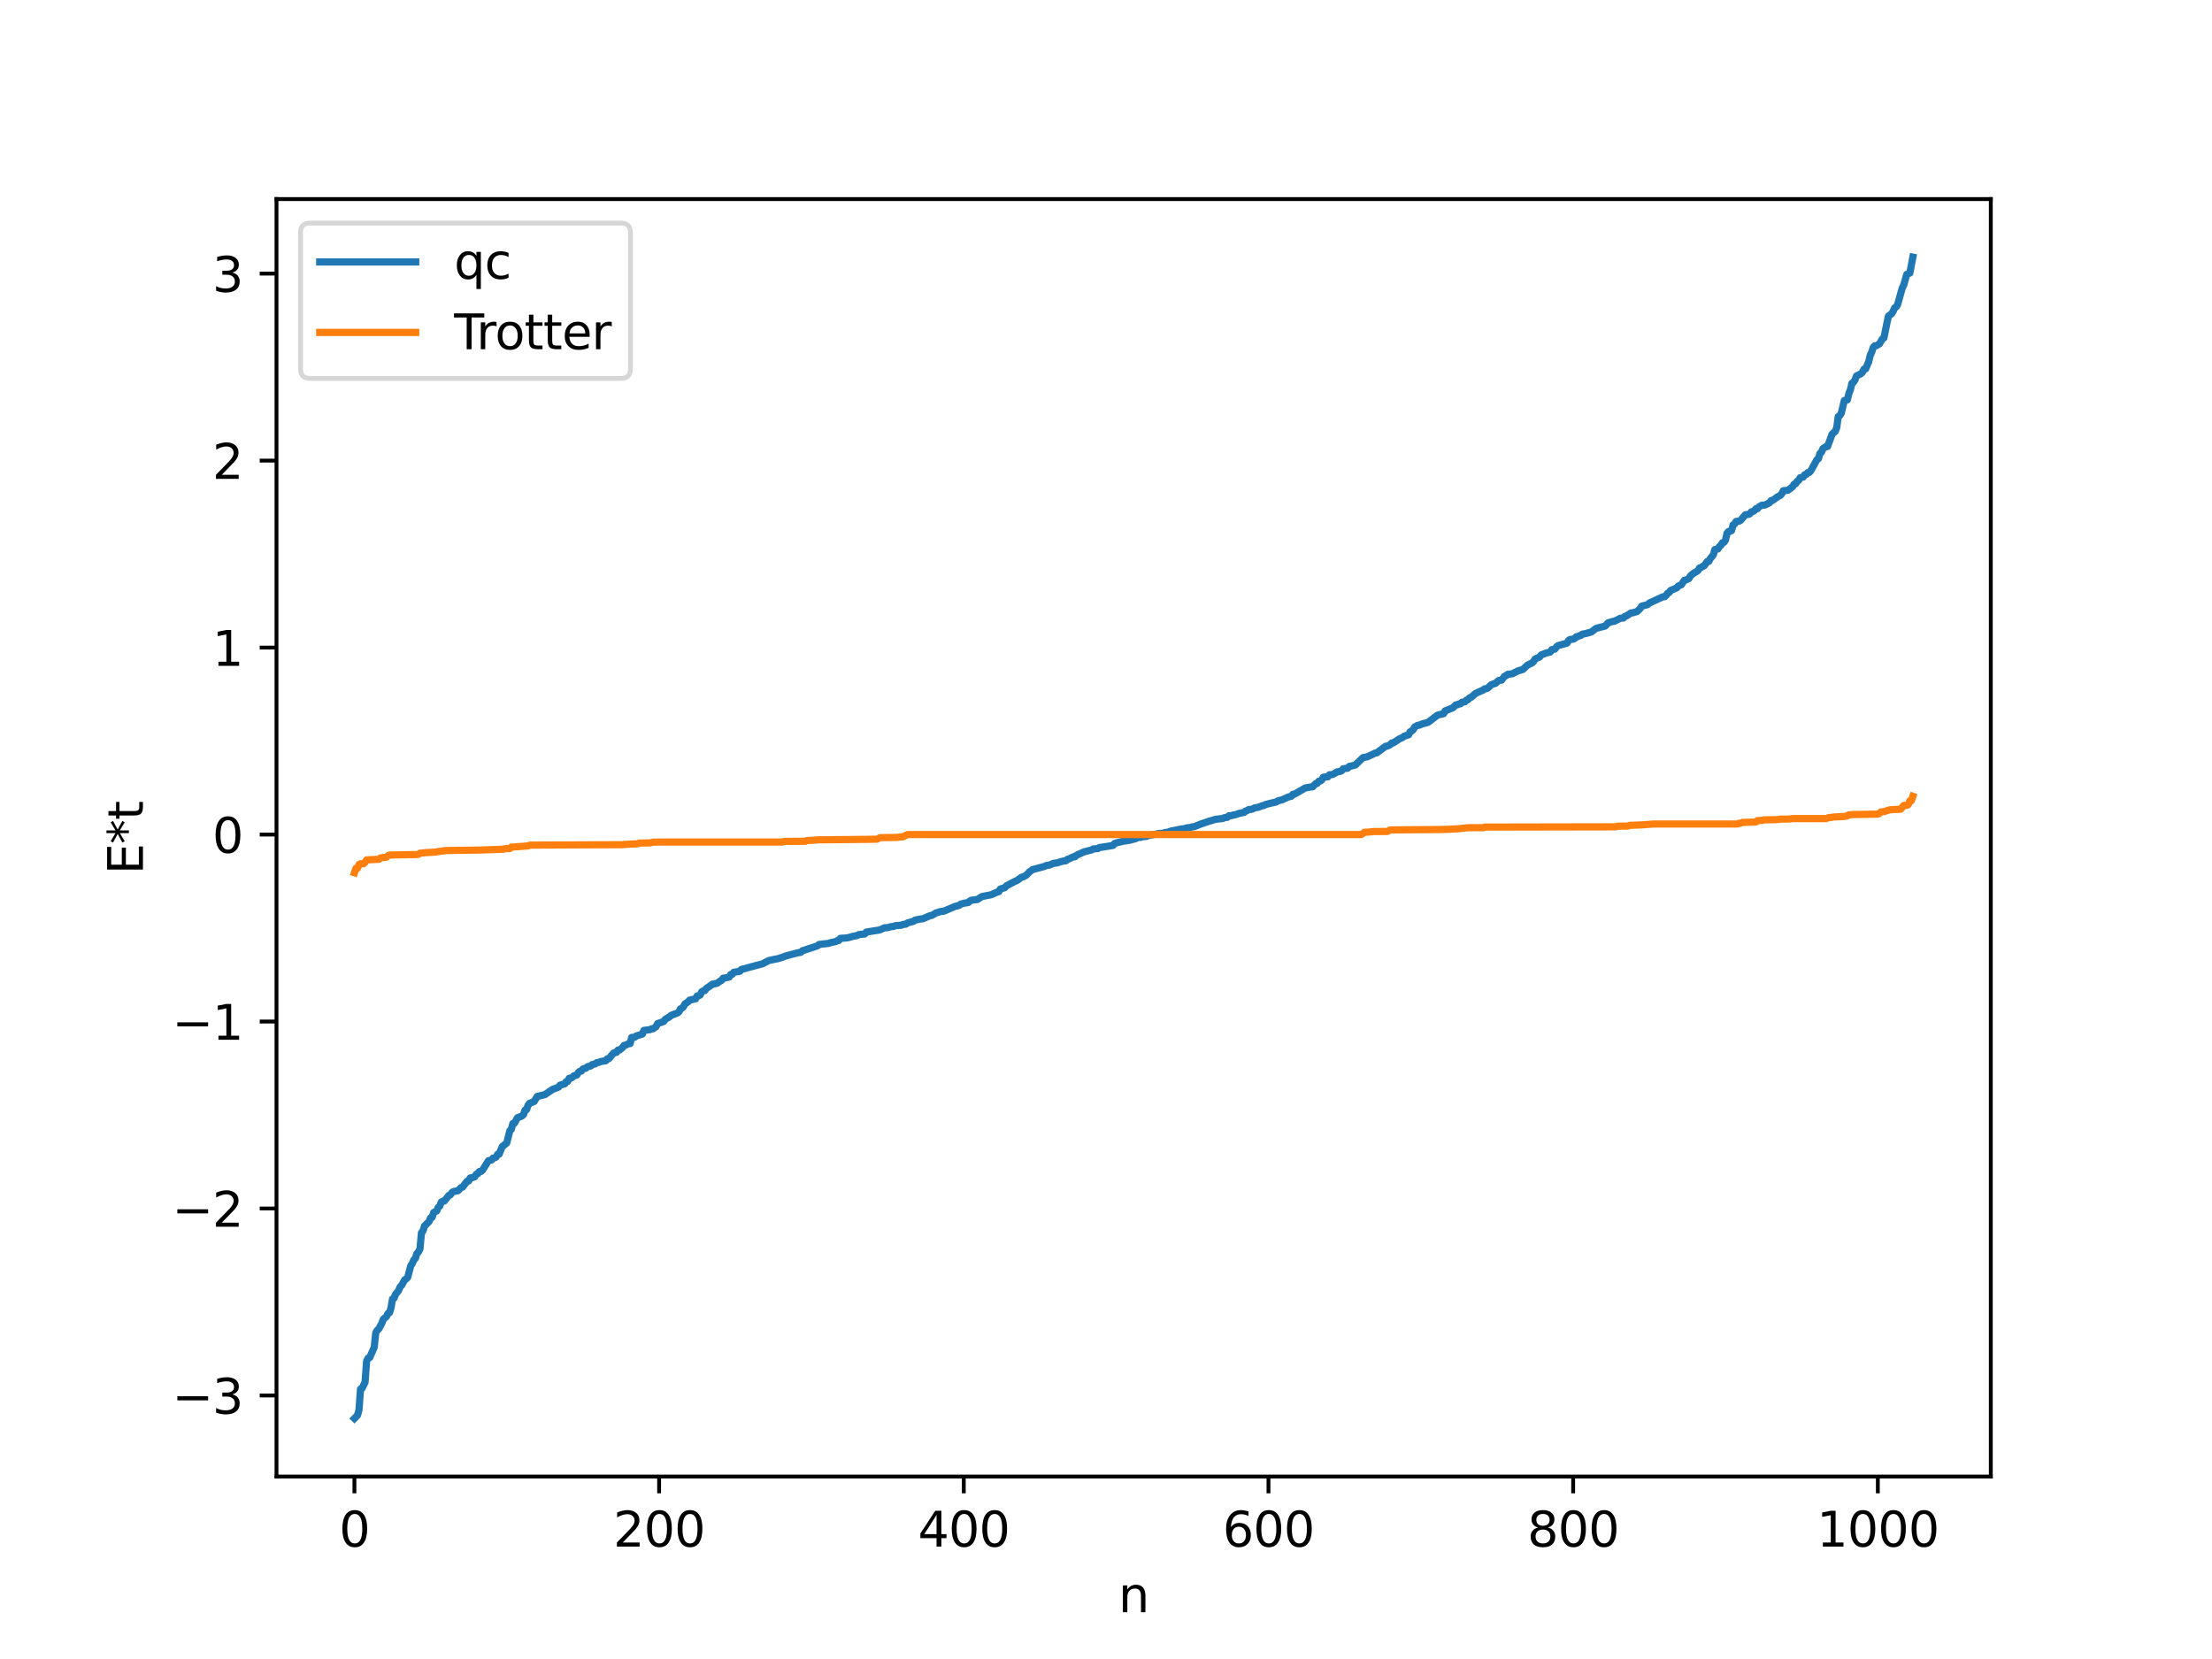 <?xml version="1.0" encoding="utf-8" standalone="no"?>
<!DOCTYPE svg PUBLIC "-//W3C//DTD SVG 1.1//EN"
  "http://www.w3.org/Graphics/SVG/1.1/DTD/svg11.dtd">
<svg xmlns:xlink="http://www.w3.org/1999/xlink" width="460.8pt" height="345.6pt" viewBox="0 0 460.8 345.6" xmlns="http://www.w3.org/2000/svg" version="1.1">
 <defs>
  <style type="text/css">*{stroke-linejoin: round; stroke-linecap: butt}</style>
 </defs>
 <g id="figure_1">
  <g id="patch_1">
   <path d="M 0 345.6 
L 460.8 345.6 
L 460.8 0 
L 0 0 
z
" style="fill: #ffffff"/>
  </g>
  <g id="axes_1">
   <g id="patch_2">
    <path d="M 57.6 307.584 
L 414.72 307.584 
L 414.72 41.472 
L 57.6 41.472 
z
" style="fill: #ffffff"/>
   </g>
   <g id="matplotlib.axis_1">
    <g id="xtick_1">
     <g id="line2d_1">
      <defs>
       <path id="ma88aa7aae5" d="M 0 0 
L 0 3.5 
" style="stroke: #000000; stroke-width: 0.8"/>
      </defs>
      <g>
       <use xlink:href="#ma88aa7aae5" x="73.833" y="307.584" style="stroke: #000000; stroke-width: 0.8"/>
      </g>
     </g>
     <g id="text_1">
      <!-- 0 -->
      <g transform="translate(70.651 322.182) scale(0.1 -0.1)">
       <defs>
        <path id="DejaVuSans-30" d="M 2034 4250 
Q 1547 4250 1301 3770 
Q 1056 3291 1056 2328 
Q 1056 1369 1301 889 
Q 1547 409 2034 409 
Q 2525 409 2770 889 
Q 3016 1369 3016 2328 
Q 3016 3291 2770 3770 
Q 2525 4250 2034 4250 
z
M 2034 4750 
Q 2819 4750 3233 4129 
Q 3647 3509 3647 2328 
Q 3647 1150 3233 529 
Q 2819 -91 2034 -91 
Q 1250 -91 836 529 
Q 422 1150 422 2328 
Q 422 3509 836 4129 
Q 1250 4750 2034 4750 
z
" transform="scale(0.016)"/>
       </defs>
       <use xlink:href="#DejaVuSans-30"/>
      </g>
     </g>
    </g>
    <g id="xtick_2">
     <g id="line2d_2">
      <g>
       <use xlink:href="#ma88aa7aae5" x="137.304" y="307.584" style="stroke: #000000; stroke-width: 0.8"/>
      </g>
     </g>
     <g id="text_2">
      <!-- 200 -->
      <g transform="translate(127.76 322.182) scale(0.1 -0.1)">
       <defs>
        <path id="DejaVuSans-32" d="M 1228 531 
L 3431 531 
L 3431 0 
L 469 0 
L 469 531 
Q 828 903 1448 1529 
Q 2069 2156 2228 2338 
Q 2531 2678 2651 2914 
Q 2772 3150 2772 3378 
Q 2772 3750 2511 3984 
Q 2250 4219 1831 4219 
Q 1534 4219 1204 4116 
Q 875 4013 500 3803 
L 500 4441 
Q 881 4594 1212 4672 
Q 1544 4750 1819 4750 
Q 2544 4750 2975 4387 
Q 3406 4025 3406 3419 
Q 3406 3131 3298 2873 
Q 3191 2616 2906 2266 
Q 2828 2175 2409 1742 
Q 1991 1309 1228 531 
z
" transform="scale(0.016)"/>
       </defs>
       <use xlink:href="#DejaVuSans-32"/>
       <use xlink:href="#DejaVuSans-30" x="63.623"/>
       <use xlink:href="#DejaVuSans-30" x="127.246"/>
      </g>
     </g>
    </g>
    <g id="xtick_3">
     <g id="line2d_3">
      <g>
       <use xlink:href="#ma88aa7aae5" x="200.775" y="307.584" style="stroke: #000000; stroke-width: 0.8"/>
      </g>
     </g>
     <g id="text_3">
      <!-- 400 -->
      <g transform="translate(191.231 322.182) scale(0.1 -0.1)">
       <defs>
        <path id="DejaVuSans-34" d="M 2419 4116 
L 825 1625 
L 2419 1625 
L 2419 4116 
z
M 2253 4666 
L 3047 4666 
L 3047 1625 
L 3713 1625 
L 3713 1100 
L 3047 1100 
L 3047 0 
L 2419 0 
L 2419 1100 
L 313 1100 
L 313 1709 
L 2253 4666 
z
" transform="scale(0.016)"/>
       </defs>
       <use xlink:href="#DejaVuSans-34"/>
       <use xlink:href="#DejaVuSans-30" x="63.623"/>
       <use xlink:href="#DejaVuSans-30" x="127.246"/>
      </g>
     </g>
    </g>
    <g id="xtick_4">
     <g id="line2d_4">
      <g>
       <use xlink:href="#ma88aa7aae5" x="264.246" y="307.584" style="stroke: #000000; stroke-width: 0.8"/>
      </g>
     </g>
     <g id="text_4">
      <!-- 600 -->
      <g transform="translate(254.702 322.182) scale(0.1 -0.1)">
       <defs>
        <path id="DejaVuSans-36" d="M 2113 2584 
Q 1688 2584 1439 2293 
Q 1191 2003 1191 1497 
Q 1191 994 1439 701 
Q 1688 409 2113 409 
Q 2538 409 2786 701 
Q 3034 994 3034 1497 
Q 3034 2003 2786 2293 
Q 2538 2584 2113 2584 
z
M 3366 4563 
L 3366 3988 
Q 3128 4100 2886 4159 
Q 2644 4219 2406 4219 
Q 1781 4219 1451 3797 
Q 1122 3375 1075 2522 
Q 1259 2794 1537 2939 
Q 1816 3084 2150 3084 
Q 2853 3084 3261 2657 
Q 3669 2231 3669 1497 
Q 3669 778 3244 343 
Q 2819 -91 2113 -91 
Q 1303 -91 875 529 
Q 447 1150 447 2328 
Q 447 3434 972 4092 
Q 1497 4750 2381 4750 
Q 2619 4750 2861 4703 
Q 3103 4656 3366 4563 
z
" transform="scale(0.016)"/>
       </defs>
       <use xlink:href="#DejaVuSans-36"/>
       <use xlink:href="#DejaVuSans-30" x="63.623"/>
       <use xlink:href="#DejaVuSans-30" x="127.246"/>
      </g>
     </g>
    </g>
    <g id="xtick_5">
     <g id="line2d_5">
      <g>
       <use xlink:href="#ma88aa7aae5" x="327.717" y="307.584" style="stroke: #000000; stroke-width: 0.8"/>
      </g>
     </g>
     <g id="text_5">
      <!-- 800 -->
      <g transform="translate(318.173 322.182) scale(0.1 -0.1)">
       <defs>
        <path id="DejaVuSans-38" d="M 2034 2216 
Q 1584 2216 1326 1975 
Q 1069 1734 1069 1313 
Q 1069 891 1326 650 
Q 1584 409 2034 409 
Q 2484 409 2743 651 
Q 3003 894 3003 1313 
Q 3003 1734 2745 1975 
Q 2488 2216 2034 2216 
z
M 1403 2484 
Q 997 2584 770 2862 
Q 544 3141 544 3541 
Q 544 4100 942 4425 
Q 1341 4750 2034 4750 
Q 2731 4750 3128 4425 
Q 3525 4100 3525 3541 
Q 3525 3141 3298 2862 
Q 3072 2584 2669 2484 
Q 3125 2378 3379 2068 
Q 3634 1759 3634 1313 
Q 3634 634 3220 271 
Q 2806 -91 2034 -91 
Q 1263 -91 848 271 
Q 434 634 434 1313 
Q 434 1759 690 2068 
Q 947 2378 1403 2484 
z
M 1172 3481 
Q 1172 3119 1398 2916 
Q 1625 2713 2034 2713 
Q 2441 2713 2670 2916 
Q 2900 3119 2900 3481 
Q 2900 3844 2670 4047 
Q 2441 4250 2034 4250 
Q 1625 4250 1398 4047 
Q 1172 3844 1172 3481 
z
" transform="scale(0.016)"/>
       </defs>
       <use xlink:href="#DejaVuSans-38"/>
       <use xlink:href="#DejaVuSans-30" x="63.623"/>
       <use xlink:href="#DejaVuSans-30" x="127.246"/>
      </g>
     </g>
    </g>
    <g id="xtick_6">
     <g id="line2d_6">
      <g>
       <use xlink:href="#ma88aa7aae5" x="391.188" y="307.584" style="stroke: #000000; stroke-width: 0.8"/>
      </g>
     </g>
     <g id="text_6">
      <!-- 1000 -->
      <g transform="translate(378.463 322.182) scale(0.1 -0.1)">
       <defs>
        <path id="DejaVuSans-31" d="M 794 531 
L 1825 531 
L 1825 4091 
L 703 3866 
L 703 4441 
L 1819 4666 
L 2450 4666 
L 2450 531 
L 3481 531 
L 3481 0 
L 794 0 
L 794 531 
z
" transform="scale(0.016)"/>
       </defs>
       <use xlink:href="#DejaVuSans-31"/>
       <use xlink:href="#DejaVuSans-30" x="63.623"/>
       <use xlink:href="#DejaVuSans-30" x="127.246"/>
       <use xlink:href="#DejaVuSans-30" x="190.869"/>
      </g>
     </g>
    </g>
    <g id="text_7">
     <!-- n -->
     <g transform="translate(232.991 335.861) scale(0.1 -0.1)">
      <defs>
       <path id="DejaVuSans-6e" d="M 3513 2113 
L 3513 0 
L 2938 0 
L 2938 2094 
Q 2938 2591 2744 2837 
Q 2550 3084 2163 3084 
Q 1697 3084 1428 2787 
Q 1159 2491 1159 1978 
L 1159 0 
L 581 0 
L 581 3500 
L 1159 3500 
L 1159 2956 
Q 1366 3272 1645 3428 
Q 1925 3584 2291 3584 
Q 2894 3584 3203 3211 
Q 3513 2838 3513 2113 
z
" transform="scale(0.016)"/>
      </defs>
      <use xlink:href="#DejaVuSans-6e"/>
     </g>
    </g>
   </g>
   <g id="matplotlib.axis_2">
    <g id="ytick_1">
     <g id="line2d_7">
      <defs>
       <path id="m12b91a47af" d="M 0 0 
L -3.5 0 
" style="stroke: #000000; stroke-width: 0.8"/>
      </defs>
      <g>
       <use xlink:href="#m12b91a47af" x="57.6" y="290.704" style="stroke: #000000; stroke-width: 0.8"/>
      </g>
     </g>
     <g id="text_8">
      <!-- −3 -->
      <g transform="translate(35.858 294.503) scale(0.1 -0.1)">
       <defs>
        <path id="DejaVuSans-2212" d="M 678 2272 
L 4684 2272 
L 4684 1741 
L 678 1741 
L 678 2272 
z
" transform="scale(0.016)"/>
        <path id="DejaVuSans-33" d="M 2597 2516 
Q 3050 2419 3304 2112 
Q 3559 1806 3559 1356 
Q 3559 666 3084 287 
Q 2609 -91 1734 -91 
Q 1441 -91 1130 -33 
Q 819 25 488 141 
L 488 750 
Q 750 597 1062 519 
Q 1375 441 1716 441 
Q 2309 441 2620 675 
Q 2931 909 2931 1356 
Q 2931 1769 2642 2001 
Q 2353 2234 1838 2234 
L 1294 2234 
L 1294 2753 
L 1863 2753 
Q 2328 2753 2575 2939 
Q 2822 3125 2822 3475 
Q 2822 3834 2567 4026 
Q 2313 4219 1838 4219 
Q 1578 4219 1281 4162 
Q 984 4106 628 3988 
L 628 4550 
Q 988 4650 1302 4700 
Q 1616 4750 1894 4750 
Q 2613 4750 3031 4423 
Q 3450 4097 3450 3541 
Q 3450 3153 3228 2886 
Q 3006 2619 2597 2516 
z
" transform="scale(0.016)"/>
       </defs>
       <use xlink:href="#DejaVuSans-2212"/>
       <use xlink:href="#DejaVuSans-33" x="83.789"/>
      </g>
     </g>
    </g>
    <g id="ytick_2">
     <g id="line2d_8">
      <g>
       <use xlink:href="#m12b91a47af" x="57.6" y="251.754" style="stroke: #000000; stroke-width: 0.8"/>
      </g>
     </g>
     <g id="text_9">
      <!-- −2 -->
      <g transform="translate(35.858 255.553) scale(0.1 -0.1)">
       <use xlink:href="#DejaVuSans-2212"/>
       <use xlink:href="#DejaVuSans-32" x="83.789"/>
      </g>
     </g>
    </g>
    <g id="ytick_3">
     <g id="line2d_9">
      <g>
       <use xlink:href="#m12b91a47af" x="57.6" y="212.803" style="stroke: #000000; stroke-width: 0.8"/>
      </g>
     </g>
     <g id="text_10">
      <!-- −1 -->
      <g transform="translate(35.858 216.603) scale(0.1 -0.1)">
       <use xlink:href="#DejaVuSans-2212"/>
       <use xlink:href="#DejaVuSans-31" x="83.789"/>
      </g>
     </g>
    </g>
    <g id="ytick_4">
     <g id="line2d_10">
      <g>
       <use xlink:href="#m12b91a47af" x="57.6" y="173.853" style="stroke: #000000; stroke-width: 0.8"/>
      </g>
     </g>
     <g id="text_11">
      <!-- 0 -->
      <g transform="translate(44.237 177.652) scale(0.1 -0.1)">
       <use xlink:href="#DejaVuSans-30"/>
      </g>
     </g>
    </g>
    <g id="ytick_5">
     <g id="line2d_11">
      <g>
       <use xlink:href="#m12b91a47af" x="57.6" y="134.903" style="stroke: #000000; stroke-width: 0.8"/>
      </g>
     </g>
     <g id="text_12">
      <!-- 1 -->
      <g transform="translate(44.237 138.702) scale(0.1 -0.1)">
       <use xlink:href="#DejaVuSans-31"/>
      </g>
     </g>
    </g>
    <g id="ytick_6">
     <g id="line2d_12">
      <g>
       <use xlink:href="#m12b91a47af" x="57.6" y="95.953" style="stroke: #000000; stroke-width: 0.8"/>
      </g>
     </g>
     <g id="text_13">
      <!-- 2 -->
      <g transform="translate(44.237 99.752) scale(0.1 -0.1)">
       <use xlink:href="#DejaVuSans-32"/>
      </g>
     </g>
    </g>
    <g id="ytick_7">
     <g id="line2d_13">
      <g>
       <use xlink:href="#m12b91a47af" x="57.6" y="57.002" style="stroke: #000000; stroke-width: 0.8"/>
      </g>
     </g>
     <g id="text_14">
      <!-- 3 -->
      <g transform="translate(44.237 60.801) scale(0.1 -0.1)">
       <use xlink:href="#DejaVuSans-33"/>
      </g>
     </g>
    </g>
    <g id="text_15">
     <!-- E*t -->
     <g transform="translate(29.778 182.148) rotate(-90) scale(0.1 -0.1)">
      <defs>
       <path id="DejaVuSans-45" d="M 628 4666 
L 3578 4666 
L 3578 4134 
L 1259 4134 
L 1259 2753 
L 3481 2753 
L 3481 2222 
L 1259 2222 
L 1259 531 
L 3634 531 
L 3634 0 
L 628 0 
L 628 4666 
z
" transform="scale(0.016)"/>
       <path id="DejaVuSans-2a" d="M 3009 3897 
L 1888 3291 
L 3009 2681 
L 2828 2375 
L 1778 3009 
L 1778 1831 
L 1422 1831 
L 1422 3009 
L 372 2375 
L 191 2681 
L 1313 3291 
L 191 3897 
L 372 4206 
L 1422 3572 
L 1422 4750 
L 1778 4750 
L 1778 3572 
L 2828 4206 
L 3009 3897 
z
" transform="scale(0.016)"/>
       <path id="DejaVuSans-74" d="M 1172 4494 
L 1172 3500 
L 2356 3500 
L 2356 3053 
L 1172 3053 
L 1172 1153 
Q 1172 725 1289 603 
Q 1406 481 1766 481 
L 2356 481 
L 2356 0 
L 1766 0 
Q 1100 0 847 248 
Q 594 497 594 1153 
L 594 3053 
L 172 3053 
L 172 3500 
L 594 3500 
L 594 4494 
L 1172 4494 
z
" transform="scale(0.016)"/>
      </defs>
      <use xlink:href="#DejaVuSans-45"/>
      <use xlink:href="#DejaVuSans-2a" x="63.184"/>
      <use xlink:href="#DejaVuSans-74" x="113.184"/>
     </g>
    </g>
   </g>
   <g id="line2d_14">
    <path d="M 73.833 295.488 
L 74.467 294.832 
L 74.785 293.732 
L 75.102 289.364 
L 75.42 289.223 
L 76.054 287.927 
L 76.372 283.547 
L 76.689 282.911 
L 77.006 282.827 
L 77.958 280.674 
L 78.276 277.641 
L 78.593 277.095 
L 78.91 276.842 
L 79.545 275.658 
L 79.862 274.805 
L 80.497 274.278 
L 80.815 273.621 
L 81.132 273.472 
L 81.449 272.464 
L 81.767 270.589 
L 82.084 270.446 
L 82.401 269.616 
L 83.036 268.852 
L 83.353 268.072 
L 83.671 267.753 
L 84.305 266.613 
L 84.623 266.42 
L 84.94 266.068 
L 85.575 263.645 
L 85.892 263.22 
L 86.21 262.456 
L 86.527 262.144 
L 86.844 261.131 
L 87.162 260.811 
L 87.479 260.217 
L 87.796 256.821 
L 88.114 256.432 
L 88.431 255.413 
L 89.383 254.467 
L 89.7 253.698 
L 90.018 253.594 
L 90.335 252.599 
L 90.97 252.262 
L 91.287 251.538 
L 91.605 251.264 
L 91.922 250.425 
L 92.239 250.225 
L 92.557 250.196 
L 93.509 249.017 
L 93.826 248.89 
L 94.143 248.43 
L 94.461 248.222 
L 95.413 248.044 
L 96.048 247.389 
L 96.365 247.302 
L 97.317 246.056 
L 97.634 246.012 
L 97.952 245.385 
L 98.269 245.374 
L 98.904 245.142 
L 99.221 244.61 
L 99.539 244.486 
L 99.856 244.053 
L 100.173 244.039 
L 100.491 243.8 
L 101.76 241.794 
L 102.395 241.654 
L 102.712 241.253 
L 103.029 241.203 
L 103.347 241.036 
L 103.664 240.459 
L 103.981 240.441 
L 104.616 238.877 
L 105.568 238.09 
L 106.203 235.553 
L 106.52 235.258 
L 106.838 234.052 
L 107.155 234.007 
L 107.79 232.853 
L 108.742 232.481 
L 109.059 232.177 
L 109.377 231.244 
L 109.694 231.171 
L 110.011 230.225 
L 110.329 229.836 
L 111.281 229.456 
L 111.915 228.409 
L 113.502 228.031 
L 115.089 226.955 
L 116.358 226.456 
L 116.676 226.055 
L 117.628 225.8 
L 117.945 225.328 
L 118.262 225.285 
L 118.58 224.619 
L 118.897 224.611 
L 119.215 224.446 
L 119.532 224.122 
L 120.167 223.947 
L 120.484 223.407 
L 120.801 223.165 
L 121.119 223.116 
L 121.436 222.684 
L 122.071 222.508 
L 122.388 222.21 
L 123.023 222.072 
L 123.34 221.784 
L 123.975 221.635 
L 124.292 221.377 
L 124.61 221.346 
L 125.244 221.11 
L 126.196 220.971 
L 126.514 220.569 
L 126.831 220.543 
L 127.466 219.777 
L 127.783 219.404 
L 128.1 219.248 
L 128.418 219.237 
L 128.735 218.754 
L 129.053 218.749 
L 129.687 218.215 
L 130.005 217.774 
L 130.322 217.725 
L 130.957 217.412 
L 131.274 217.394 
L 131.591 216.114 
L 132.226 216.077 
L 132.543 215.814 
L 133.813 215.417 
L 134.13 214.65 
L 135.4 214.5 
L 135.717 214.331 
L 136.034 214.325 
L 136.669 213.86 
L 136.986 213.242 
L 138.256 212.795 
L 138.573 212.353 
L 139.525 211.785 
L 139.843 211.493 
L 141.112 211.04 
L 141.429 210.786 
L 141.747 210.16 
L 142.064 210.023 
L 142.381 209.717 
L 142.699 209.125 
L 143.334 208.716 
L 143.651 208.349 
L 144.92 208.057 
L 145.238 207.464 
L 145.555 207.428 
L 145.872 207.266 
L 146.19 206.591 
L 146.507 206.405 
L 146.824 206.354 
L 147.142 205.906 
L 147.777 205.488 
L 148.411 205.022 
L 149.363 204.846 
L 149.998 204.389 
L 150.315 204.234 
L 150.633 203.789 
L 151.267 203.685 
L 151.902 203.536 
L 152.22 203.004 
L 152.537 202.967 
L 152.854 202.543 
L 154.124 202.339 
L 154.441 201.953 
L 158.884 200.764 
L 160.153 200.096 
L 161.423 199.824 
L 162.058 199.707 
L 163.01 199.403 
L 163.644 199.159 
L 165.231 198.735 
L 166.183 198.486 
L 166.818 198.39 
L 167.135 198.071 
L 170.309 197.029 
L 170.626 196.748 
L 171.578 196.633 
L 172.53 196.533 
L 173.165 196.335 
L 174.117 196.147 
L 174.434 195.943 
L 174.752 195.914 
L 175.069 195.475 
L 176.339 195.395 
L 176.973 195.267 
L 177.608 195.074 
L 178.56 194.886 
L 178.877 194.696 
L 180.147 194.568 
L 180.464 194.17 
L 181.416 194.013 
L 183.003 193.771 
L 183.32 193.7 
L 184.272 193.271 
L 184.907 193.254 
L 185.542 193.051 
L 186.177 192.994 
L 186.494 192.845 
L 187.763 192.742 
L 188.081 192.592 
L 188.715 192.519 
L 189.033 192.272 
L 190.302 191.916 
L 190.62 191.675 
L 191.889 191.42 
L 192.206 191.414 
L 193.793 190.734 
L 194.11 190.703 
L 195.062 190.137 
L 195.38 190.103 
L 195.697 189.941 
L 196.649 189.801 
L 198.871 188.854 
L 199.823 188.605 
L 200.14 188.346 
L 200.775 188.171 
L 201.41 188.059 
L 201.727 188.006 
L 202.044 187.686 
L 202.362 187.534 
L 203.631 187.375 
L 204.266 186.939 
L 204.583 186.764 
L 206.487 186.388 
L 207.757 185.819 
L 208.074 185.758 
L 208.391 185.191 
L 209.343 184.913 
L 209.661 184.529 
L 211.248 183.693 
L 211.882 183.405 
L 212.834 182.725 
L 213.152 182.671 
L 213.786 182.318 
L 214.421 181.666 
L 215.056 181.169 
L 217.595 180.486 
L 217.912 180.311 
L 218.547 180.228 
L 219.499 179.839 
L 220.134 179.77 
L 221.403 179.391 
L 222.038 179.316 
L 222.355 179.023 
L 222.672 178.941 
L 223.307 178.62 
L 223.624 178.482 
L 223.942 178.477 
L 224.259 178.163 
L 225.846 177.449 
L 227.433 177.047 
L 227.75 176.851 
L 228.702 176.771 
L 229.02 176.563 
L 230.606 176.324 
L 231.876 176.115 
L 232.193 175.715 
L 232.828 175.516 
L 233.462 175.372 
L 234.097 175.225 
L 234.732 175.132 
L 235.367 175.03 
L 236.636 174.696 
L 236.953 174.462 
L 237.588 174.453 
L 237.905 174.304 
L 238.858 174.237 
L 239.175 174.048 
L 240.762 173.776 
L 241.396 173.64 
L 242.348 173.574 
L 242.666 173.434 
L 243.3 173.362 
L 243.935 173.123 
L 244.57 173.01 
L 245.522 172.812 
L 246.157 172.685 
L 246.791 172.627 
L 247.109 172.479 
L 248.061 172.368 
L 248.378 172.239 
L 248.696 172.234 
L 250.282 171.615 
L 251.869 171.083 
L 252.504 170.904 
L 253.139 170.694 
L 254.091 170.57 
L 254.725 170.517 
L 255.043 170.334 
L 255.677 170.262 
L 255.995 169.94 
L 256.629 169.907 
L 256.947 169.758 
L 257.264 169.748 
L 258.216 169.42 
L 258.851 169.3 
L 259.168 169.239 
L 259.486 168.945 
L 259.803 168.868 
L 260.12 168.639 
L 260.755 168.599 
L 261.39 168.283 
L 262.024 168.193 
L 262.659 167.967 
L 262.977 167.825 
L 263.294 167.805 
L 263.611 167.607 
L 264.563 167.362 
L 265.198 167.216 
L 265.833 167.083 
L 266.15 166.852 
L 267.102 166.605 
L 268.372 166.031 
L 269.006 165.881 
L 269.324 165.459 
L 269.641 165.45 
L 271.862 164.173 
L 272.497 164.028 
L 273.132 163.933 
L 273.449 163.908 
L 274.084 163.244 
L 274.401 163.189 
L 274.719 162.74 
L 275.036 162.707 
L 275.353 162.479 
L 275.671 161.907 
L 276.623 161.816 
L 276.94 161.408 
L 277.575 161.357 
L 278.21 161.001 
L 278.527 160.805 
L 279.162 160.697 
L 279.479 160.569 
L 279.796 160.152 
L 280.748 160.026 
L 281.066 159.665 
L 282.018 159.458 
L 282.335 159.367 
L 283.922 157.834 
L 284.874 157.641 
L 285.826 157.192 
L 286.461 156.881 
L 286.778 156.849 
L 288.682 155.444 
L 289 155.427 
L 289.634 155.115 
L 289.952 154.764 
L 290.269 154.749 
L 290.904 154.332 
L 291.539 153.907 
L 292.173 153.644 
L 292.491 153.371 
L 293.443 153.069 
L 293.76 152.439 
L 294.077 152.289 
L 294.395 152.011 
L 294.712 151.437 
L 295.347 151.095 
L 295.664 151.066 
L 296.299 150.793 
L 297.251 150.553 
L 297.568 150.428 
L 298.203 149.935 
L 298.838 149.458 
L 299.472 148.974 
L 300.742 148.662 
L 301.059 148.079 
L 302.646 147.454 
L 303.281 146.837 
L 303.598 146.822 
L 303.915 146.632 
L 304.233 146.623 
L 304.55 146.299 
L 305.185 146.186 
L 305.502 145.836 
L 305.82 145.737 
L 306.137 145.36 
L 306.454 145.275 
L 307.406 144.441 
L 308.993 143.735 
L 309.31 143.477 
L 309.628 143.467 
L 309.945 143.331 
L 310.58 142.693 
L 311.215 142.43 
L 311.532 142.361 
L 312.167 141.78 
L 312.801 141.682 
L 313.436 140.878 
L 313.753 140.742 
L 314.071 140.479 
L 315.023 140.37 
L 316.292 139.733 
L 317.244 139.458 
L 318.196 138.562 
L 319.148 138.102 
L 319.466 137.815 
L 319.783 137.282 
L 320.735 136.866 
L 321.053 136.439 
L 322.005 136.066 
L 322.957 135.829 
L 323.274 135.327 
L 323.909 135.229 
L 324.226 134.762 
L 324.543 134.508 
L 326.448 133.968 
L 326.765 133.432 
L 327.082 133.214 
L 327.717 133.157 
L 328.034 133.005 
L 328.352 132.663 
L 328.669 132.623 
L 328.986 132.431 
L 329.304 132.385 
L 329.621 132.11 
L 330.256 131.994 
L 331.525 131.65 
L 332.477 130.909 
L 333.112 130.741 
L 334.381 130.413 
L 335.016 129.734 
L 335.968 129.457 
L 336.286 129.432 
L 337.555 128.787 
L 338.19 128.744 
L 338.507 128.378 
L 338.824 128.309 
L 339.777 127.673 
L 340.094 127.667 
L 340.729 127.48 
L 341.046 127.383 
L 341.681 126.756 
L 341.998 126.267 
L 342.95 126.035 
L 343.267 125.932 
L 343.585 125.621 
L 346.441 124.319 
L 346.758 124.315 
L 347.076 124.04 
L 347.393 123.585 
L 347.71 123.434 
L 348.028 123.004 
L 349.297 122.468 
L 349.615 122.078 
L 350.249 121.823 
L 350.884 120.88 
L 351.201 120.822 
L 351.836 120.517 
L 352.153 119.968 
L 352.788 119.425 
L 353.423 119.07 
L 353.74 118.831 
L 354.058 118.308 
L 354.375 118.224 
L 354.692 117.971 
L 355.01 117.866 
L 355.644 116.977 
L 355.962 116.961 
L 356.279 116.368 
L 356.914 115.6 
L 357.231 114.484 
L 357.866 114.369 
L 358.183 113.838 
L 358.5 113.609 
L 358.818 113.063 
L 359.135 112.972 
L 359.453 112.532 
L 359.77 111.087 
L 360.087 110.721 
L 360.405 110.697 
L 360.722 110.505 
L 361.039 109.341 
L 361.357 109.149 
L 361.674 108.623 
L 362.309 108.563 
L 362.626 108.371 
L 363.578 107.243 
L 364.213 107.156 
L 364.53 107.039 
L 364.848 106.611 
L 365.165 106.549 
L 365.482 106.358 
L 365.8 105.984 
L 366.117 105.97 
L 366.434 105.571 
L 367.069 105.234 
L 367.704 105.206 
L 368.656 104.705 
L 368.973 104.268 
L 369.291 104.24 
L 370.243 103.541 
L 370.877 103.192 
L 371.195 102.806 
L 371.512 102.226 
L 372.464 102.125 
L 373.416 101.407 
L 373.734 100.883 
L 374.051 100.79 
L 374.368 100.276 
L 374.686 100.074 
L 375.003 99.517 
L 375.638 99.393 
L 375.955 98.888 
L 376.272 98.829 
L 376.59 98.447 
L 376.907 98.415 
L 377.224 98.078 
L 378.494 95.766 
L 378.811 95.557 
L 379.129 94.459 
L 379.446 94.201 
L 379.763 93.423 
L 380.398 93.041 
L 380.715 93.013 
L 381.667 90.431 
L 382.302 89.876 
L 382.62 89.1 
L 382.937 86.782 
L 383.254 86.589 
L 383.572 86.078 
L 384.206 83.423 
L 384.841 83.299 
L 385.158 81.943 
L 385.476 81.165 
L 385.793 79.833 
L 386.11 79.625 
L 386.428 79.152 
L 386.745 78.314 
L 387.697 77.837 
L 388.015 77.483 
L 388.332 76.877 
L 388.649 76.843 
L 389.284 75.349 
L 389.601 74.017 
L 389.919 73.336 
L 390.236 72.358 
L 390.553 72.029 
L 390.871 72.02 
L 391.505 71.64 
L 392.14 70.593 
L 392.458 70.401 
L 393.092 67.236 
L 393.41 65.837 
L 394.044 65.385 
L 394.362 64.873 
L 394.679 64.14 
L 394.996 63.949 
L 395.314 63.437 
L 396.266 60.021 
L 396.583 59.384 
L 397.218 57.152 
L 397.853 56.889 
L 398.487 53.568 
L 398.487 53.568 
" clip-path="url(#p3f5612f2e5)" style="fill: none; stroke: #1f77b4; stroke-width: 1.5; stroke-linecap: square"/>
   </g>
   <g id="line2d_15">
    <path d="M 73.833 181.818 
L 74.15 180.889 
L 74.467 180.889 
L 74.785 180.094 
L 75.102 179.929 
L 75.737 179.929 
L 76.054 179.632 
L 76.372 179.13 
L 78.593 179.022 
L 78.91 179.022 
L 79.228 178.739 
L 79.862 178.636 
L 80.497 178.573 
L 80.815 178.26 
L 81.132 178.112 
L 86.844 178.018 
L 87.162 177.97 
L 87.479 177.743 
L 88.748 177.615 
L 90.653 177.514 
L 91.287 177.398 
L 92.874 177.181 
L 99.856 177.088 
L 103.029 176.969 
L 104.934 176.91 
L 105.251 176.778 
L 106.203 176.771 
L 106.52 176.472 
L 110.011 176.223 
L 110.329 176.056 
L 129.687 175.962 
L 130.639 175.873 
L 132.861 175.772 
L 133.178 175.623 
L 135.4 175.591 
L 136.034 175.447 
L 137.621 175.411 
L 163.01 175.411 
L 163.327 175.279 
L 167.77 175.255 
L 168.087 175.092 
L 169.674 175.02 
L 170.309 174.952 
L 180.781 174.85 
L 182.051 174.816 
L 182.686 174.816 
L 183.32 174.498 
L 186.811 174.449 
L 187.763 174.332 
L 188.081 174.332 
L 189.033 173.853 
L 283.605 173.853 
L 284.239 173.374 
L 285.191 173.327 
L 286.143 173.229 
L 289 173.208 
L 289.634 172.89 
L 300.107 172.801 
L 301.694 172.754 
L 303.598 172.658 
L 305.82 172.427 
L 308.993 172.427 
L 309.31 172.295 
L 336.603 172.242 
L 336.92 172.115 
L 339.142 172.084 
L 339.459 171.934 
L 341.998 171.834 
L 344.537 171.65 
L 361.991 171.65 
L 362.309 171.483 
L 362.626 171.483 
L 362.943 171.332 
L 365.8 171.234 
L 366.117 170.935 
L 367.069 170.929 
L 367.386 170.796 
L 370.243 170.737 
L 370.877 170.641 
L 372.781 170.619 
L 373.416 170.526 
L 380.398 170.526 
L 381.033 170.309 
L 381.35 170.309 
L 381.985 170.192 
L 384.206 170.092 
L 384.841 169.963 
L 385.158 169.736 
L 386.11 169.684 
L 391.188 169.594 
L 391.505 169.446 
L 391.823 169.133 
L 392.458 169.07 
L 393.727 168.684 
L 395.948 168.576 
L 396.583 167.777 
L 397.218 167.777 
L 397.535 167.612 
L 397.853 166.817 
L 398.17 166.817 
L 398.487 165.888 
L 398.487 165.888 
" clip-path="url(#p3f5612f2e5)" style="fill: none; stroke: #ff7f0e; stroke-width: 1.5; stroke-linecap: square"/>
   </g>
   <g id="patch_3">
    <path d="M 57.6 307.584 
L 57.6 41.472 
" style="fill: none; stroke: #000000; stroke-width: 0.8; stroke-linejoin: miter; stroke-linecap: square"/>
   </g>
   <g id="patch_4">
    <path d="M 414.72 307.584 
L 414.72 41.472 
" style="fill: none; stroke: #000000; stroke-width: 0.8; stroke-linejoin: miter; stroke-linecap: square"/>
   </g>
   <g id="patch_5">
    <path d="M 57.6 307.584 
L 414.72 307.584 
" style="fill: none; stroke: #000000; stroke-width: 0.8; stroke-linejoin: miter; stroke-linecap: square"/>
   </g>
   <g id="patch_6">
    <path d="M 57.6 41.472 
L 414.72 41.472 
" style="fill: none; stroke: #000000; stroke-width: 0.8; stroke-linejoin: miter; stroke-linecap: square"/>
   </g>
   <g id="legend_1">
    <g id="patch_7">
     <path d="M 64.6 78.828 
L 129.342 78.828 
Q 131.342 78.828 131.342 76.828 
L 131.342 48.472 
Q 131.342 46.472 129.342 46.472 
L 64.6 46.472 
Q 62.6 46.472 62.6 48.472 
L 62.6 76.828 
Q 62.6 78.828 64.6 78.828 
z
" style="fill: #ffffff; opacity: 0.8; stroke: #cccccc; stroke-linejoin: miter"/>
    </g>
    <g id="line2d_16">
     <path d="M 66.6 54.57 
L 76.6 54.57 
L 86.6 54.57 
" style="fill: none; stroke: #1f77b4; stroke-width: 1.5; stroke-linecap: square"/>
    </g>
    <g id="text_16">
     <!-- qc -->
     <g transform="translate(94.6 58.07) scale(0.1 -0.1)">
      <defs>
       <path id="DejaVuSans-71" d="M 947 1747 
Q 947 1113 1208 752 
Q 1469 391 1925 391 
Q 2381 391 2643 752 
Q 2906 1113 2906 1747 
Q 2906 2381 2643 2742 
Q 2381 3103 1925 3103 
Q 1469 3103 1208 2742 
Q 947 2381 947 1747 
z
M 2906 525 
Q 2725 213 2448 61 
Q 2172 -91 1784 -91 
Q 1150 -91 751 415 
Q 353 922 353 1747 
Q 353 2572 751 3078 
Q 1150 3584 1784 3584 
Q 2172 3584 2448 3432 
Q 2725 3281 2906 2969 
L 2906 3500 
L 3481 3500 
L 3481 -1331 
L 2906 -1331 
L 2906 525 
z
" transform="scale(0.016)"/>
       <path id="DejaVuSans-63" d="M 3122 3366 
L 3122 2828 
Q 2878 2963 2633 3030 
Q 2388 3097 2138 3097 
Q 1578 3097 1268 2742 
Q 959 2388 959 1747 
Q 959 1106 1268 751 
Q 1578 397 2138 397 
Q 2388 397 2633 464 
Q 2878 531 3122 666 
L 3122 134 
Q 2881 22 2623 -34 
Q 2366 -91 2075 -91 
Q 1284 -91 818 406 
Q 353 903 353 1747 
Q 353 2603 823 3093 
Q 1294 3584 2113 3584 
Q 2378 3584 2631 3529 
Q 2884 3475 3122 3366 
z
" transform="scale(0.016)"/>
      </defs>
      <use xlink:href="#DejaVuSans-71"/>
      <use xlink:href="#DejaVuSans-63" x="63.477"/>
     </g>
    </g>
    <g id="line2d_17">
     <path d="M 66.6 69.249 
L 76.6 69.249 
L 86.6 69.249 
" style="fill: none; stroke: #ff7f0e; stroke-width: 1.5; stroke-linecap: square"/>
    </g>
    <g id="text_17">
     <!-- Trotter -->
     <g transform="translate(94.6 72.749) scale(0.1 -0.1)">
      <defs>
       <path id="DejaVuSans-54" d="M -19 4666 
L 3928 4666 
L 3928 4134 
L 2272 4134 
L 2272 0 
L 1638 0 
L 1638 4134 
L -19 4134 
L -19 4666 
z
" transform="scale(0.016)"/>
       <path id="DejaVuSans-72" d="M 2631 2963 
Q 2534 3019 2420 3045 
Q 2306 3072 2169 3072 
Q 1681 3072 1420 2755 
Q 1159 2438 1159 1844 
L 1159 0 
L 581 0 
L 581 3500 
L 1159 3500 
L 1159 2956 
Q 1341 3275 1631 3429 
Q 1922 3584 2338 3584 
Q 2397 3584 2469 3576 
Q 2541 3569 2628 3553 
L 2631 2963 
z
" transform="scale(0.016)"/>
       <path id="DejaVuSans-6f" d="M 1959 3097 
Q 1497 3097 1228 2736 
Q 959 2375 959 1747 
Q 959 1119 1226 758 
Q 1494 397 1959 397 
Q 2419 397 2687 759 
Q 2956 1122 2956 1747 
Q 2956 2369 2687 2733 
Q 2419 3097 1959 3097 
z
M 1959 3584 
Q 2709 3584 3137 3096 
Q 3566 2609 3566 1747 
Q 3566 888 3137 398 
Q 2709 -91 1959 -91 
Q 1206 -91 779 398 
Q 353 888 353 1747 
Q 353 2609 779 3096 
Q 1206 3584 1959 3584 
z
" transform="scale(0.016)"/>
       <path id="DejaVuSans-65" d="M 3597 1894 
L 3597 1613 
L 953 1613 
Q 991 1019 1311 708 
Q 1631 397 2203 397 
Q 2534 397 2845 478 
Q 3156 559 3463 722 
L 3463 178 
Q 3153 47 2828 -22 
Q 2503 -91 2169 -91 
Q 1331 -91 842 396 
Q 353 884 353 1716 
Q 353 2575 817 3079 
Q 1281 3584 2069 3584 
Q 2775 3584 3186 3129 
Q 3597 2675 3597 1894 
z
M 3022 2063 
Q 3016 2534 2758 2815 
Q 2500 3097 2075 3097 
Q 1594 3097 1305 2825 
Q 1016 2553 972 2059 
L 3022 2063 
z
" transform="scale(0.016)"/>
      </defs>
      <use xlink:href="#DejaVuSans-54"/>
      <use xlink:href="#DejaVuSans-72" x="46.334"/>
      <use xlink:href="#DejaVuSans-6f" x="85.197"/>
      <use xlink:href="#DejaVuSans-74" x="146.379"/>
      <use xlink:href="#DejaVuSans-74" x="185.588"/>
      <use xlink:href="#DejaVuSans-65" x="224.797"/>
      <use xlink:href="#DejaVuSans-72" x="286.32"/>
     </g>
    </g>
   </g>
  </g>
 </g>
 <defs>
  <clipPath id="p3f5612f2e5">
   <rect x="57.6" y="41.472" width="357.12" height="266.112"/>
  </clipPath>
 </defs>
</svg>
